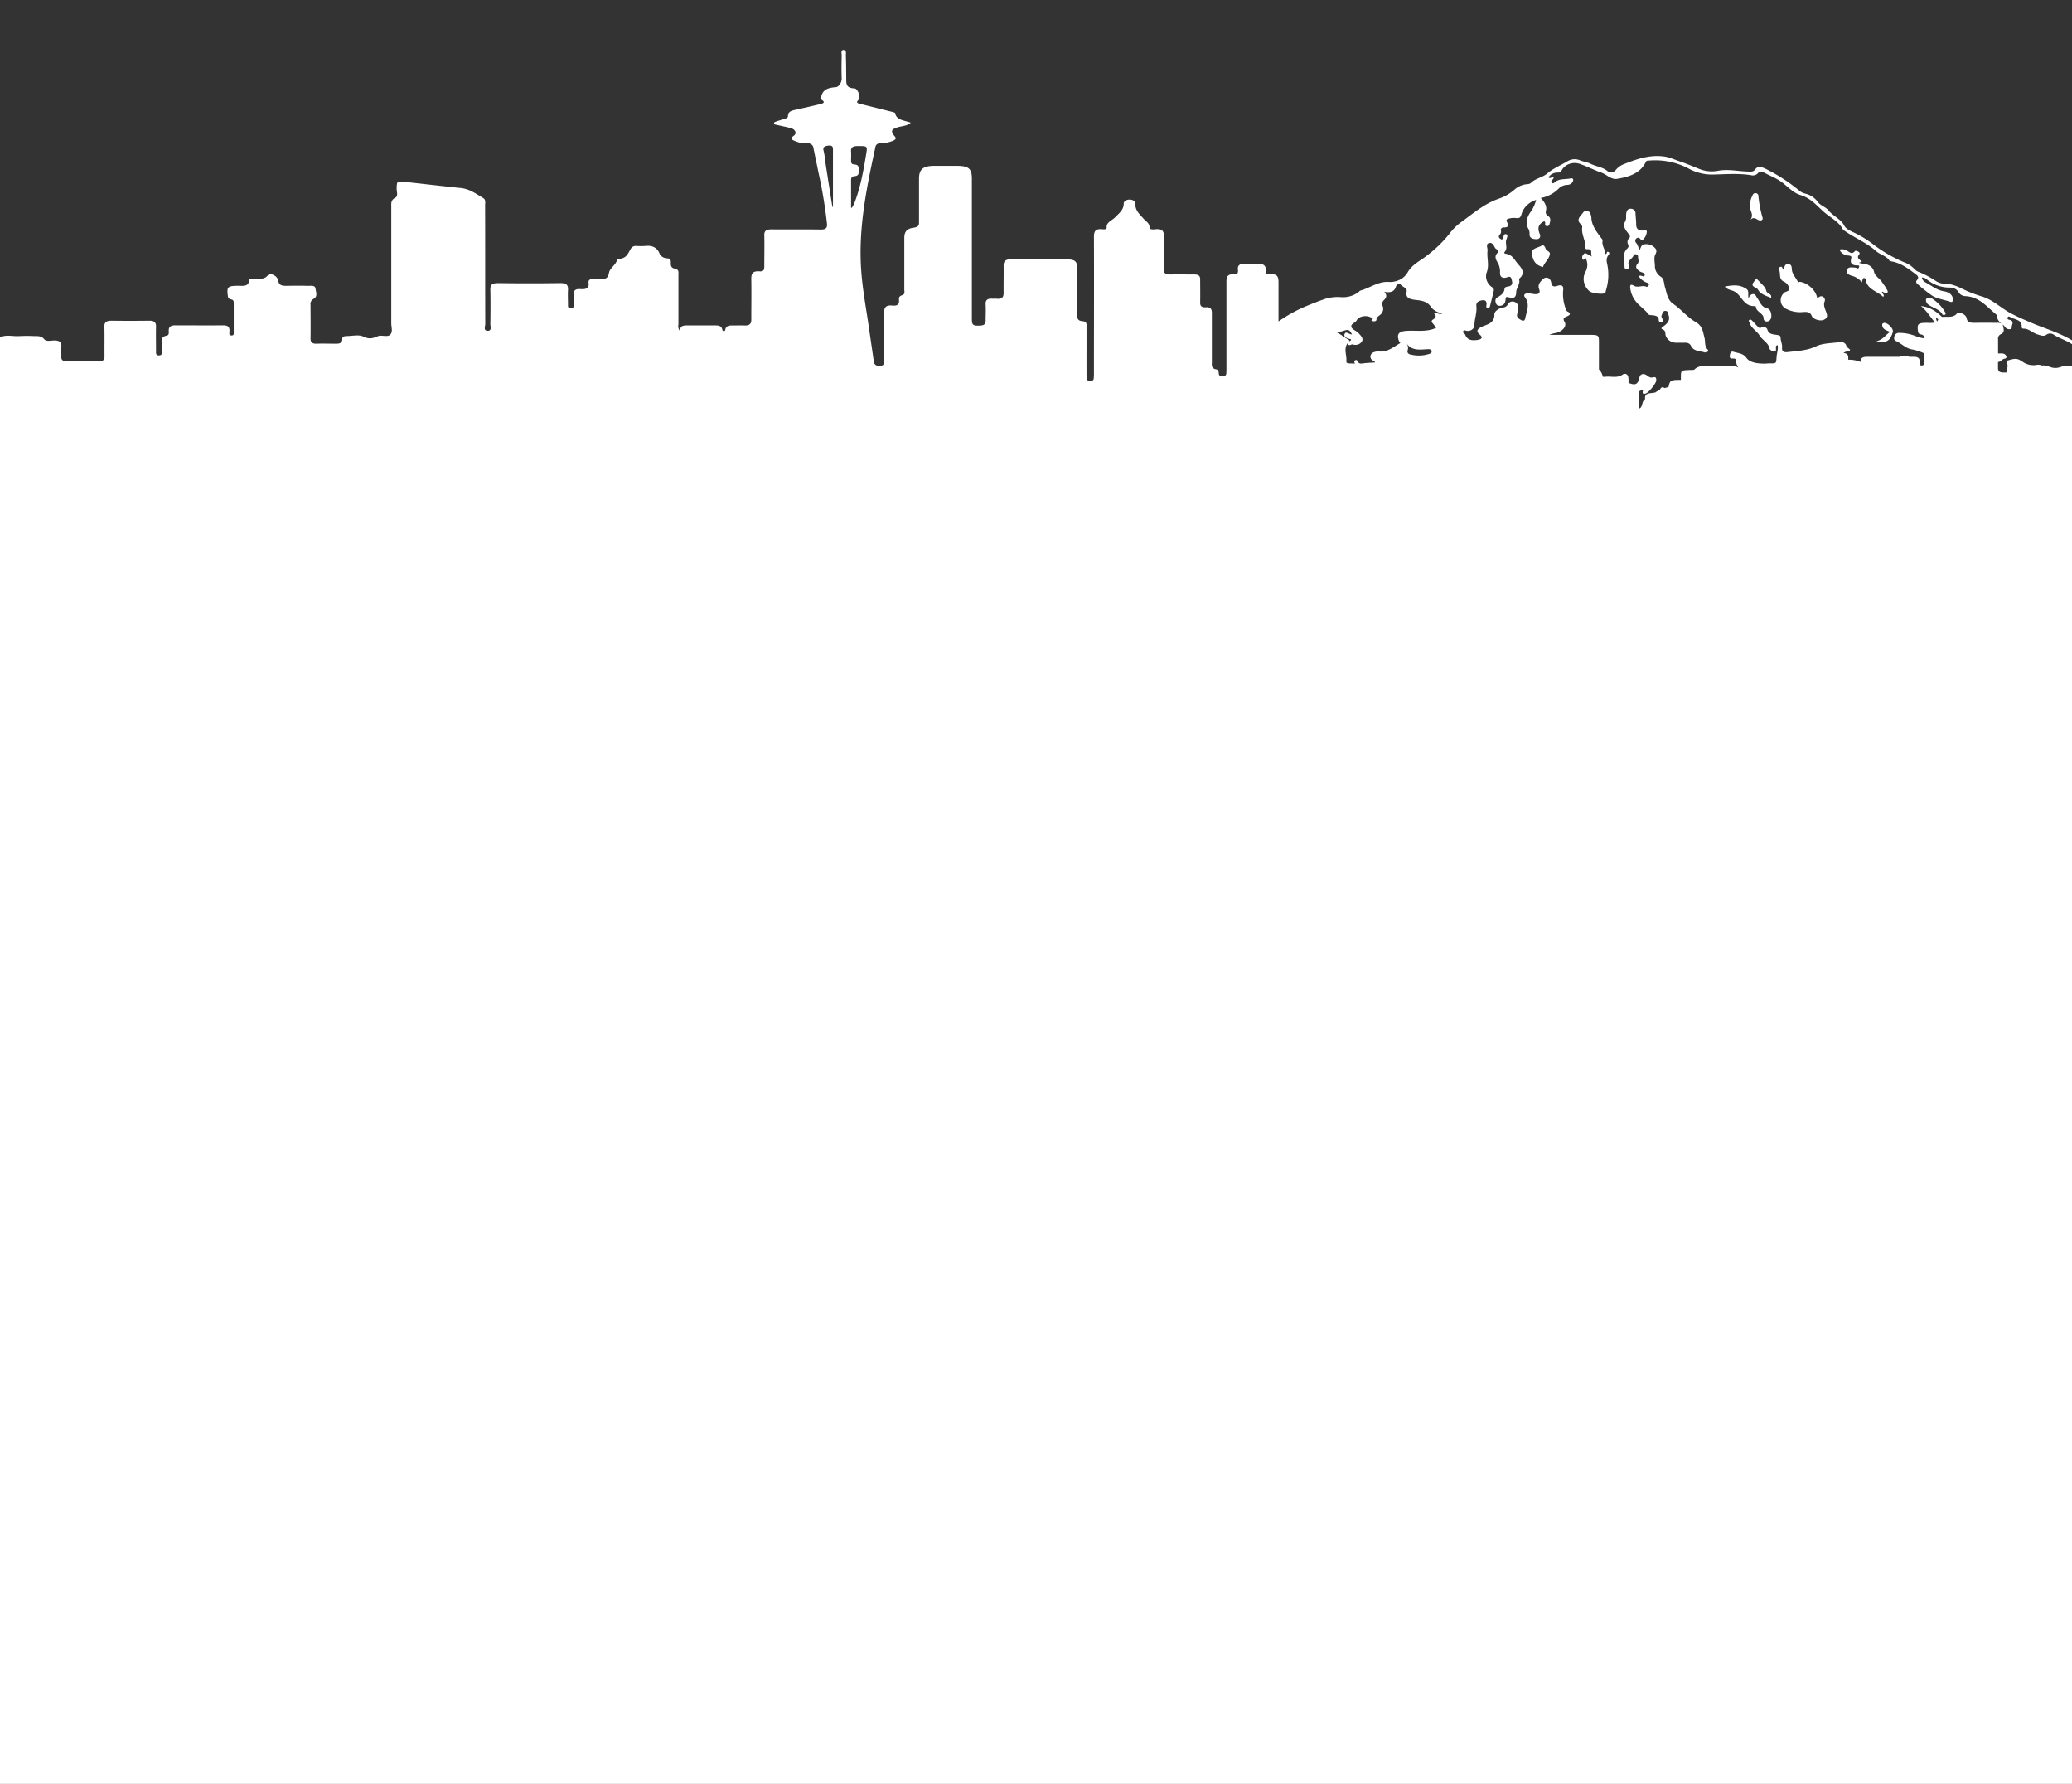 <svg id="Layer_1" data-name="Layer 1" xmlns="http://www.w3.org/2000/svg" viewBox="0 0 1800 1549.33"><rect x="0" y="0" width="1800" height="1549.33" fill="#333333" stroke="none"/><path d="M1480.67,293.15c-1.3-4.95-1.58-10.08-7.63-13.49-7.38-4.24-12.46-11-19.55-15.8-4.92-3.35-5.54-9.41-7.1-14.55-.94-3-.63-6.72-3.19-8.67a12,12,0,0,1-4.11-4.19,10.54,10.54,0,0,1-1.44-5.42c0-3.5-1.26-7,.54-10.38s0-5.21-2.36-6.88a9.78,9.78,0,0,0-3.37-1.46,10.61,10.61,0,0,0-3.73-.18c-3.33.39-3.12,3.31-5,6.19a11.4,11.4,0,0,0-2.36-7.37,2.62,2.62,0,0,1,0-3.71c1.3-1.18,2.57-1,3.71.43s2.12.63,2.88-.22a10.24,10.24,0,0,0,2.67-6.46c0-1.18-1.75-.91-2.91-.8-4.35.34-6.4-1.4-6.33-5.4,0-3.07-.43-6.17-.59-9.24a3.92,3.92,0,0,0-4-4.23c-2.72-.19-3.62,1.82-4,3.74-.42,2.33.29,5.05-.82,7-2.51,4.41,0,7.48,2.5,10.6,1,1.31,2.22,2.69,1,3.93a5.09,5.09,0,0,0-1.57,2.91,4.74,4.74,0,0,0,.65,3.17,2.52,2.52,0,0,1,.08,1.73,2.79,2.79,0,0,1-1,1.45c-4.73,4.75-2.53,10.34-2.36,15.67,0,1,.26,2.44,1.7,2.36a3.07,3.07,0,0,0,1.07-.31,2.61,2.61,0,0,0,.83-.67,2.28,2.28,0,0,0,.46-.92,2.16,2.16,0,0,0,0-1c-2.17-3.7,1.18-5.4,3-7.66.78-1,.82-2.88,2.93-2.44s1.6,2,1.82,3.31c.28,1.73.87,3.36-.62,5.06-2.36,2.67-.49,4.59,1.87,6.35,1.54,1.17,5,1.12,4.42,3.5s-3.5-1-5.11.91a14.26,14.26,0,0,0,7.1,5.5c1.08.3,2.17,1.13,1.46,2.38-.33.57-1.51,1.42-1.75,1.29-3.5-1.93-7.54,1.1-11-1s-3.45.24-3.21,2.25a23.55,23.55,0,0,0,4.92,11.46c3.12,4,7.94,7,11.08,11.26.45.6,2.18.49,3.31.64,2.74.32,5.27.72,5.44,4,0,1.1.64,2.61,2.36,2.12s1.4-1.8.81-3-1.16-1.88-.66-3c.7-1.59,1-4,3.3-3.92s2.18,2.12,2.75,3.77c1.51,4.34-1,7.12-4.38,9.6-1,.69-2.86,1.92-1.08,2.58,3.16,1.19,2.36,3.32,2.88,5.38a8.67,8.67,0,0,0,3.45,4.59,10.33,10.33,0,0,0,5.84,1.76h7.45a5.54,5.54,0,0,1,3.28.61,4.65,4.65,0,0,1,2.13,2.32c2.22,4.47,7.59,4.23,11.82,5.48,1,.28,4.26-.65,2.51-2.5C1480.46,300.33,1481.66,296.58,1480.67,293.15Z" fill="#fff"/><path d="M1397.18,218.79c-1.92-.85-.64,2-2.6,1.84,0-4-3.27-7.37-2.37-11.57.21-.93-.61-1.59-1.18-2.33-4-5.4-8.3-10.76-8.56-17.64a9.88,9.88,0,0,0-.85-3.45,3.14,3.14,0,0,0-1-1.6,3.77,3.77,0,0,0-1.84-.82,3.94,3.94,0,0,0-2,.24,3.38,3.38,0,0,0-1.55,1.2c-2.08,3.07-6.69,6.14-1.56,10.32a3.71,3.71,0,0,1,.72,1.41,3.53,3.53,0,0,1,.06,1.55c-.57,5.55,2.67,10.59,2.88,16,0,1-.31,2.61,1.25,2.5,5.72-.36,2.82,3.39,4.26,6.36-2.51-1.36-3.71-2.12-5-2.69s-2,.51-2.64,1.37a3.69,3.69,0,0,0-.69,1.65,3.57,3.57,0,0,0,.19,1.74c.24.6,1,1.08,1.46.41,1.12-1.7,1.16-1.76,1.94.27a12.07,12.07,0,0,1,.82,5.37,12.23,12.23,0,0,1-1.64,5.22,13.3,13.3,0,0,0-1.24,8.85,14.33,14.33,0,0,0,4.71,7.86c2,1.8,11.09,3,13.29,1.72,1-.57.82-1.48,1.06-2.31a44.74,44.74,0,0,0,1.23-22.35c-.73-3-1.16-5.8,1.09-8.47C1398.1,220.63,1398.5,219.36,1397.18,218.79Z" fill="#fff"/><path d="M1585.14,261.72a3.06,3.06,0,0,0,0-2.21,3.38,3.38,0,0,0-1.47-1.77c-2.08-1.27-3.5.42-5.06,1.33-.57-6.35-8.09-13.55-15.11-14.32-.59,0-1.27.83-1.79-.25-1.68-3.45-4.73-6.36-5.09-10.4-.16-1.95,0-4.58-3.23-4.72s-3,2.54-4,4.89c-1.13-1.12-.9-2.78-2.36-2.59s-2.15,1.7-1.73,2.33c2.1,3.31-.66,8.26,4.42,10.59a8.17,8.17,0,0,1,3.13,2.51,6.83,6.83,0,0,1,1.36,3.55c.36,2.29-2.48,2.35-4,3.37a9.19,9.19,0,0,0-2.45,3.08,8.48,8.48,0,0,0-.83,3.72,8.31,8.31,0,0,0,.94,3.69,9.13,9.13,0,0,0,2.53,3,26.1,26.1,0,0,0,16,3.48c3.19-.15,6-.32,7.49,3.34,1.21,3,7.28,4.75,10.29,3.48,4.06-1.7,3.28-4.41,2-7.5C1585.18,267.57,1583.88,264.79,1585.14,261.72Z" fill="#fff"/><path d="M1636,257.86c1.73-2.43-1.84-2.71-.87-4.57,1.46.19,2.69,2.43,4.16,1.19s0-2.63-.69-4c-.92-1.86-2.36-3.47-3.4-5.16-2-3.27-6.06-5.26-7.1-8.94a7.87,7.87,0,0,0-2.35-4.43,9.45,9.45,0,0,0-4.74-2.43q-3-.47-5.93-1.21c.59-1,3.59-.53,1.54-1.93-2.37-1.65-3.53-2.92-1.52-5.34a1.48,1.48,0,0,0,.33-.6,1.38,1.38,0,0,0,0-.67,1.54,1.54,0,0,0-.29-.62,1.88,1.88,0,0,0-.55-.46c-.95-.61-2.63-1.25-3.17-.59-2.91,3.49-5,.38-7.31-.55a7.5,7.5,0,0,0-2.94-1,7.87,7.87,0,0,0-3.13.24,7.87,7.87,0,0,0,3,3.61,9.28,9.28,0,0,0,4.73,1.53c2.36.34,2.93.81,2.36,2.8-1.06,4,1,5.82,5.37,5.8,1.23,0,2,0,1.54,1.36-.31.84-.69,1.73-2.09,1a4.14,4.14,0,0,0-1.84-.53c-2.58,0-5.7-.91-6.64,2.27-.83,2.77,1.77,4.07,4,4.83a16.17,16.17,0,0,1,9,5.8c.66-3,1.06-3.85,1.77-3.79,2,.15,1.54,1.76,1.77,2.73C1623,251.64,1631.16,253.06,1636,257.86Z" fill="#fff"/><path d="M1535.47,267.93c-5.65-1.34-6.41-5.79-8.94-9.13-1-1.32-1.51-3.44-3.45-3.39s-3.5,1.46-4,4c-.92-3.28.68-6.61-1.78-8.37-5.55-4-12-3.56-18.91-2.12,2.37,3,6.15,2.84,8.84,4.52,6.15,3.77,7.57,12.85,17.36,12.41.28,0,.8.27.8.42,0,4.58,6.67,5.68,6.74,10.25a2.12,2.12,0,0,0,.1,1,2.4,2.4,0,0,0,.54.87,2.68,2.68,0,0,0,.9.6,2.82,2.82,0,0,0,1.08.22,3.85,3.85,0,0,0,1.9-.44,3.4,3.4,0,0,0,1.34-1.29C1539.77,274.85,1538.59,268.65,1535.47,267.93Z" fill="#fff"/><path d="M1857.56,207.37c-14-1.28-27.91-2.74-41.89-4.07-7.61-.72-7.54-.64-7.7,5.1,0,2.27,1.51,5.36-1.11,6.63-3.93,1.89-3.38,4.24-3.38,6.76v76l-.29-.19c-12.08-8.2-26.47-12-39.78-17.79-5.75-2.52-11.59-5-17.12-8-8.3-4.53-14.89-11.35-24.37-14.3a110.87,110.87,0,0,1-13.29-4.85c-6-2.77-11.68-6.16-18.91-6.2a14.93,14.93,0,0,1-8.32-2.63,79.42,79.42,0,0,0-14.94-7.81,9.68,9.68,0,0,1-3.45-2.5,22.77,22.77,0,0,0-8.73-5.7,122.36,122.36,0,0,1-26.19-15,90.45,90.45,0,0,0-16.17-10.19c-3.57-1.82-8.06-3.34-9.74-6.65-3-5.86-9.71-8.24-13.54-13.07-2.58-3.26-7.26-4.34-9.46-7.53a19,19,0,0,0-11.32-7.31,13.45,13.45,0,0,1-4.35-2.12,148.1,148.1,0,0,0-29.65-19.32c-2.93-1.33-6.52-3-8.86.26-1.75,2.45-3.5,2.24-6.15,2.11-8.56-.14-17-2.24-25.72-.78a29.48,29.48,0,0,1-15.67-1c-6.08-2.35-12-5-18.21-7.05-4.46-1.46-8.62-3.6-13.49-4.23-12.56-1.72-23.64,2.11-34.75,6.52a17.1,17.1,0,0,0-7.1,4.89c-2.36,2.93-4.94,3.29-7.87.93-4.07-3.26-9.6-3.66-14.18-6-2.7-1.38-6.15-1.82-9.2-3a11.91,11.91,0,0,0-10.52.53c-6,3.66-12.72,6.35-18.06,10.91-4.18,3.51-10.35,4.23-14.18,8.24a5.8,5.8,0,0,1-3.27,1,19,19,0,0,0-11,4.79,41.31,41.31,0,0,1-13.23,7.71c-13.22,4.44-23,13.3-33.64,20.88a49.94,49.94,0,0,0-10.12,10.32,109.55,109.55,0,0,1-19.48,18.66c-5.72,4.44-12.53,7.49-16.34,14.31a16.3,16.3,0,0,1-7,6.41,18.91,18.91,0,0,1-9.83,1.79c-9-.36-16.13,5.4-24.4,7.61-.26,0-.43.44-.69.63a20.86,20.86,0,0,1-7.34,4,22.6,22.6,0,0,1-8.54,1,36.39,36.39,0,0,0-15.61,2.12c-5.22,1.8-10.33,3.9-15.43,6a126.47,126.47,0,0,0-23.31,13V244.84c0-4.24-1-7.23-7.28-6.59-2.11.21-4.23-.49-3.9-2.54,1.08-7-4.45-6.84-10.17-6.65-2.36,0-4.73.1-7,0-4.73-.26-7.47.93-6.88,5.33.24,1.76,0,4-2.91,3.79-7.09-.46-7.09,3.18-7.09,7.31V319.9c0,1.42,0,2.86-.12,4.24a2.33,2.33,0,0,1-.19,1.1,2.69,2.69,0,0,1-.68.94,3.08,3.08,0,0,1-1.06.6,3.18,3.18,0,0,1-1.23.15c-2.13,0-3.22-.74-3.38-2.5-.12-1.39,0-3.19-2-3.58-4.73-.82-4-3.66-4-6.35V272c0-3-.59-5.48-5.29-5.14-3.9.29-4.94-1.36-4.87-4.24.14-6.7,0-13.37,0-20,0-3.07-1.42-4.24-5.11-4.24-7,0-13.9-.12-20.85,0-4.35.13-5.74-1.31-5.7-4.76.19-9.38-.12-18.77.17-28.15.14-4.53-1.28-7-7.42-6.36-1.94.2-5.06.54-5.09-1.88,0-3.39-3-4.85-5-7.1-3.45-3.89-7.64-7.49-7.24-13,.17-2.12-2.08-3.77-5-3.79s-5.23,1.52-5.18,3.66c0,5.23-4.09,8.3-7.54,11.82-2.74,2.82-7.83,4.24-7.26,9,.14,1.21-2,1.46-3.28,1.31-6.91-.84-7.81,2.12-7.78,7,.16,39.27,0,78.54,0,117.81a44.64,44.64,0,0,1-.17,4.76c-.16,1.59-1.34,2.12-3.16,2.12s-2.91-.8-3-2.31-.12-2.86-.12-4.23V284.19c0-2.12.62-4.91-3.26-5.21-4.73-.34-4.85-2.73-4.73-5.68V234.2c0-7.47-1.58-9-10.59-9-15.65-.13-31.3,0-47,0-4.73,0-6.5,1.59-6.43,5.38.14,7.94-.12,15.91,0,23.85,0,3.64-1.37,5.42-6,5-1.14-.11-2.37,0-3.48,0-4.4-.38-6.36,1-6.15,4.85.29,4.76,0,9.53,0,14.3,0,2.77-1.22,4-4.72,4.23-6.29.21-7.24-.4-7.24-5.84V155.24c0-8.86-2.81-11.19-13.24-11.19H811.92c-10,0-13.5,2.82-13.54,11.13v37.7c0,2.62-.36,4.23-4.43,4.83-6.12.76-8.34,3.58-8.36,8.87v44.84c0,1.8.89,4.13-1.94,5s-2.82,2.5-2.65,4.24c.35,3.45-1.33,5.17-5.63,4.72-6.14-.63-7.37,1.91-7.28,6.46.29,13.66.12,27.35,0,41,0,2.12.66,4.62-3.57,4.87-3.85.25-5.1-1.29-5.48-4.11-1.11-8.2-2.37-16.37-3.55-24.59-2.5-18.45-6.22-36.81-7.42-55.39C745.71,198,752.8,163,760.41,128.13a3.49,3.49,0,0,1,.4-1.54,3.83,3.83,0,0,1,1.05-1.26,4.41,4.41,0,0,1,1.53-.77,4.68,4.68,0,0,1,1.75-.16,28.56,28.56,0,0,0,10.61-2.12c1.75-.78,3.36-1.78,1.63-3.75-4-4.57-3.21-6.35,3.15-8.15,3.42-1,7.51-.91,10.68-3.79-5.46-2.12-12.48-2-13.54-8.29-.12-.65-2.6-1.12-4.07-1.5l-26-6.5c-2.63-.64-4.35-1.17-1.63-3.73,2.12-2-.88-9.76-3.72-9.83-7.25-.13-7.09-4.23-7.09-8.22-.12-6.67,0-13.36-.35-20,0-1.85.78-5.11-2.13-5.11-2.51,0-1.42,3.16-1.47,4.89-.16,6.68-.26,13.37,0,20,0,3.43-2.57,7.14-4.89,7.35-6.69.59-11.25,1.8-12.84,8-.33,1.29-1.63,1.84.19,2.94,3.79,2.33,1.35,3.26-1.44,3.92-6.48,1.54-13,3-19.5,4.49-3.78.91-8.25,1.12-8.18,5.89,0,1.61-2.22,2.12-3.81,2.58-2.15.72-4.35,1.31-6.5,2.12-.85.3-1.94.57-1.82,1.59s1.28,1.08,2.18,1.27c4.08.93,8.22,1.74,12.26,2.77s5.58,4.58,2.91,6.51c-4,2.86-1.39,3.91,1.42,5a24.1,24.1,0,0,0,9.46,1.8,5.62,5.62,0,0,1,2.2,0,5.32,5.32,0,0,1,2,.88,4.6,4.6,0,0,1,1.37,1.55,4.11,4.11,0,0,1,.51,1.92c1.35,6.89,2.88,13.77,4.23,20.66a406.18,406.18,0,0,1,7.47,44.81c.31,3.65-1,5.11-5.77,5-14.18-.23-28.2,0-42.29-.14-4.73,0-6.5,1.25-6.41,5.21.24,8.89,0,17.81,0,26.71,0,2.35,0,4.85-4,4.53-6.87-.55-7.35,2.8-7.28,7.12.17,11.6,0,23.3,0,34.82,0,3.62-1.53,5.32-6.1,5.08-2.88-.15-5.79,0-8.67,0-3.38,0-7.09-.48-7.87,3.75a1.26,1.26,0,0,1-2.51,0c-.78-4.23-4.42-3.77-7.87-3.79H598.19c-3.64,0-7.61-.34-7.42,5a7.3,7.3,0,0,1-1.4-2.83,6.82,6.82,0,0,1,0-3.08V238.86c0-2.12.7-4.81-3-5.51-3.24-.63-3.62-2.39-3.62-4.63,0-1.87.29-4.24-3-4.35a7.9,7.9,0,0,1-4.46-1.39,6.71,6.71,0,0,1-2.63-3.52c-2.36-4.7-6.19-6.5-12.2-5.82a72.55,72.55,0,0,1-7.52,0,5.14,5.14,0,0,0-2.49.3,4.64,4.64,0,0,0-2,1.41c-2.84,4.24-3.93,10-12.25,9.36-.33,4.92-6.36,7.9-7.09,12-.83,4.77-2.72,6-7.85,5.51-1.91-.19-3.88,0-5.79,0-2.91,0-4.52,1-4.16,3.43.75,4.75-2.37,5.81-7.09,5.43-4.12-.34-6.08,1.1-5.8,4.68.24,3,0,6,0,9.06,0,1.42-.11,3.12-2.62,3s-2.36-1.78-2.36-3.2c0-4.23-.26-8.6,0-12.88s-1.37-5.93-6.88-5.86q-27,.38-53.9,0c-5.18,0-6.74,1.54-6.67,5.55.21,10,.17,20,0,30,0,2.12,1.51,5.93-2.36,5.87s-2.06-3.88-2.06-6c-.14-34.34,0-68.67-.14-103,0-2.12.8-4.83-1.7-6.35-6.1-3.52-11.61-7.86-19.6-8.67-15.89-1.61-31.75-3.51-47.61-5.21-7.85-.84-7.78-.76-7.94,5.93,0,2.65,1.53,6.25-1.19,7.73-4,2.12-3.47,5-3.47,7.88V280.82c0,3.33,1.53,7.2-.85,9.79s-7.73,0-10.88,1.42c-4.58,2-7.73,2.71-12.88.17-3.55-1.74-9.46-.34-14.19-.32-1.86,0-3.8.51-3.75,2.29.16,4.66-3.57,4.4-7.4,4.34-4.73,0-9.67-.19-14.49,0-4.31.19-5.77-1.21-5.7-4.7.19-9.71,0-19.41,0-29.11a4.57,4.57,0,0,1,.49-3,5.4,5.4,0,0,1,2.3-2.21c3.66-2.11,1.89-5.84,1.53-8.85s-3.66-2.35-6-2.39q-9.3-.2-18.54,0c-4.14,0-7.09,0-7.92-4.68-.68-4.24-7.09-6.89-8.91-4.54-3.05,3.94-7.09,2.82-11.2,3.1-1.83.12-4.9-.51-5.06,1.27-.57,6-5.72,4.76-10.12,4.8-8.32.11-9.32,1-8.54,7.84.19,1.78.26,3.52,3.08,4,2.22.39,2.15,2,2.17,3.46v24.8c0,1.19.38,3-1.72,3.05-2.63,0-2.11-1.95-2-3.24.17-3.24-.38-5.59-5.41-5.55-13.9.13-27.8,0-41.72,0-3.83,0-5.68,1.34-5.61,4.57,0,1.68.59,4-2.1,4.47-4,.75-3.9,3-3.88,5.45s0,5.42,0,8.11c0,1.57.26,3.56-2.58,3.52s-2.48-2.12-2.48-3.6c0-7.16-.19-14.32,0-21.46,0-3.69-1.51-5.17-6-5.1-10.83.14-21.64.16-32.46,0-4.73,0-6.53,1.29-6.41,5.27.26,8.58,0,17.15.12,25.75,0,3-1.21,4.24-5,4.24-9.27-.13-18.54-.1-27.8,0-3.5,0-4.87-1.19-4.73-4s-.24-5.74,0-8.58c.47-4.24-1.89-5.66-6.76-5.49-2.79.11-6.34,1.06-8.18-1.18-2.37-2.84-5.39-2.63-8.65-2.65-4.24-.19-8.49-.19-12.72,0-6.67.57-14.35-2.48-19.74,3.43-.47.53-2.2.32-3.34.38-8.67.34-8.69.34-8.69,7.56l-4.38,1283.18H1854.27S1855.89,252.52,1857.56,207.37ZM1742,284.21a4.1,4.1,0,0,0,1.89,1.43,4.58,4.58,0,0,0,2.46.24c1.85-.4,1.09-2.26,1.56-3.43.88-2.24.73-4.13-2.36-4.7-1.42-.25-2.06-1.16-1.3-2.29s1.82-.25,2.55.15c3.83,2.12,9.86,2.12,9.46,8.13,0,.77.42,1.72,1.3,1.7,5.06-.15,8.08,3.71,12.43,5,2.56.72,5.34,2,7.59.4a5.5,5.5,0,0,1,6.76,0c5.46,3.39,12,5.13,17,9.11a23.1,23.1,0,0,0,2.37,1.63v7.07c-.26,2.73,1.23,6.08-1.06,8.31v-.13c-2.37,2.27-7.5,0-10.55,1.21-4.44,1.71-7.49,2.33-12.46.14a13.93,13.93,0,0,0-5.81-.74,8.21,8.21,0,0,0-4.73-.48,16.52,16.52,0,0,1-6.11-.15,15.79,15.79,0,0,1-5.52-2.35c-1.11-.66-2.15-1.4-3.31-2-3.48-1.65-7-.13-10.09.67-2.09.56.23,3.12,0,4.83s-.55,3.71-.81,5.55h-2c-4.16.17-5.6-1-5.53-4v-5.17c2,.23,3.71-2.63,5.81-2.86a1.79,1.79,0,0,0,.72-.19,1.51,1.51,0,0,0,.54-.46,1.37,1.37,0,0,0,.25-.63,1.4,1.4,0,0,0-.11-.67c-.76-2.33-2.93-2.67-5.16-2.56a16.85,16.85,0,0,1-2,0V294.55a3.88,3.88,0,0,1,.54-2.63,4.56,4.56,0,0,1,2.18-1.82c3.55-1.78,1.82-5,1.49-7.58a2.85,2.85,0,0,0-.16-.64A14.92,14.92,0,0,1,1742,284.21Zm-470.86,3.39c.9-1.33,2.1-.32,3.22-.25a6.26,6.26,0,0,0,2.36-.12,5.94,5.94,0,0,0,2.1-1,5.34,5.34,0,0,0,1.48-1.67,4.69,4.69,0,0,0,.58-2c0-5.66,2.36-11,1.68-16.65-.43-3.71,2.67-4.85,5.41-5.15,3.34-.38,3.76,2.12,3.29,4.64-.17.93-.14,1.86,1.11,2.12s1.77-.74,2-1.57c1.2-4.62,2.36-9.23,3.38-13.89a2.66,2.66,0,0,0-.37-1.5,3.13,3.13,0,0,0-1.17-1.11,11.92,11.92,0,0,1-4.56-5.7,10.73,10.73,0,0,1-.17-7c2.55-6.61,0-12.83.78-19.06.24-2.22-1.75-5.44,1-6.46,3.31-1.23,4.42,2.22,5.7,4.24.8,1.29,4.32,1.8,1.89,4.23s-1.73,4.92-.38,7.39a15.77,15.77,0,0,1,2.65,9.26c-.36,4.07,2.15,5.89,6.07,4.49,3.36-1.23,3.53.32,4.09,2.25.85,2.94.69,5.29-3.54,5.8-1.14.13-2.65.74-2.7,1.71-.19,3.94-3.09,5.83-6.36,7.78-2,1.21-1.79,3.39-1,5.29a3.1,3.1,0,0,0,1.42,1.53,3.63,3.63,0,0,0,2.18.36,5,5,0,0,0,2.71-1,4.17,4.17,0,0,0,1.52-2.26,7.07,7.07,0,0,0,.42-2.12c0-2.25.57-2.69,3.22-1.84,4.09,1.29,6-.39,6-4.41s4-7.41,2.37-11.69c5.36-4.24,3.31-8.48-.22-12.27s-5-8.6-11.06-9.57c-.78-.13-2-.61-1.3-1.34,3.26-3.28.52-7.17,1.58-10.69.45-1.53,2.08-4.53-.26-5s-1.84,2.9-3,4.24a2.9,2.9,0,0,1-.74.44c-2.1-1.08-3.42-2.29-1.41-4.53a3.55,3.55,0,0,0,.77-1.36,3.27,3.27,0,0,0,.1-1.52c-.8-2.48,1.21-3.16,2.79-3.12,4,.11,3.76-2.52,2.77-4-2.16-3.33.61-3.5,2.67-4a15.45,15.45,0,0,1,4.94-.11c3,.36,3.85-.74,4.58-3.26a17.48,17.48,0,0,1,4.61-7.72,20.32,20.32,0,0,1,8.14-4.84,31.48,31.48,0,0,1-4.35,9.89c-2.94,3.88-5.8,9.91-2.11,15.65a9.91,9.91,0,0,1,.74,4.77c.14,3.28,3.54,3.79,6,3.83,2.86,0,3.87-2.12,2.88-4.51-2-4.64-1.61-8.47,3.78-11a1.4,1.4,0,0,1,.75.55,1.23,1.23,0,0,1,.18.85c0,1.18-.5,2.54,1.44,2.75s2.2-1.35,2.53-2.62c.61-2.36,1.11-4.58-1.75-6.36a4,4,0,0,1-1.49-1.79,3.55,3.55,0,0,1-.12-2.23c1.18-4.56-1.25-7.9-4.49-11.4a29.31,29.31,0,0,0,15.65-8.2,10.19,10.19,0,0,1,3.34-2.29,11.07,11.07,0,0,1,4.08-.9,5.63,5.63,0,0,0,2.83-.76,4.73,4.73,0,0,0,1.9-2c.9-1.69.42-3.37-1.89-2.86-4.42,1-9.46,0-13.24,3-.83.65-1.82,1.74-3,.87s-.21-1.83.48-2.69,1.32-1.34.92-2.36c-1.44-.5-2.36,1.81-4.3.28a8.29,8.29,0,0,1,2.66-2.71,9.45,9.45,0,0,1,3.72-1.38c2.36-.25,3.24.26,4.3-1a22.35,22.35,0,0,0,1.51-2.27,12.66,12.66,0,0,1,7.18-4.69,14,14,0,0,1,8.85.71c5.16,1.86,10,4.23,15,6.23a28.84,28.84,0,0,1,7.28,3.34c2.37,1.72,5.94,3.5,8.56,3.12,10.66-1.64,20.71-4.75,25.51-14.83.61-1.31,1.79-1,2.88-1.12a62,62,0,0,1,35.44,7.58,42.51,42.51,0,0,0,21.27,4.51c10.55-.27,21.07-1.06,31.54.55a6.24,6.24,0,0,0,3.4.05,5.7,5.7,0,0,0,2.82-1.72,3.57,3.57,0,0,1,2.29-1.3,3.88,3.88,0,0,1,2.65.54c4.73,2.69,9.93,4.57,14.46,7.62,5.94,4,10.57,10,17.52,12.1,9.1,2.75,14.19,9.25,20.4,14.69,5.65,5,13.24,8.48,16.55,15.32.19.36.73.57,1.14.85,8.88,6.35,19.38,10.46,27.54,17.77,3.59,3.22,9.45,4.23,12,8.77,8.77,1.08,15.18,5.86,21.65,10.73,2.53,1.91,4.26,3.08,1.85,5.89a2,2,0,0,0-.55,1.47,2,2,0,0,0,.71,1.41,129,129,0,0,0,13.15,10.47c4.18,2.75,10.07,3.39,15.1,5.17,2.53.89,2.79,0,2.84-1.91.14-4.45-4.47-6.52-7.09-6.91-6.79-1-11.26-5-16.55-7.81a6.34,6.34,0,0,1-2.19-1.77,5.37,5.37,0,0,1-1-2.47,8.56,8.56,0,0,1,1.75.15,8.17,8.17,0,0,1,2.13,1.12,30.9,30.9,0,0,0,20.52,7.42,8.92,8.92,0,0,1,4.28,1,8,8,0,0,1,3.07,2.86,6.59,6.59,0,0,0,2.22,2.39,7.64,7.64,0,0,0,3.22,1.15c12.48.4,18.91,9,26.87,15.55a3,3,0,0,1,1.21,1.91c0,2.73,1.64,4.45,3.47,6.05a2.17,2.17,0,0,1,1.38,1.2c-.46-.4-.93-.79-1.38-1.2a14.3,14.3,0,0,0-4.32-.27q-8.94-.15-17.92,0c-4,0-7,0-7.66-4-.66-3.66-6.83-5.91-8.63-3.87-2.95,3.37-6.95,2.41-10.83,2.65H1687c-4.72-4.39-9.9-8.48-18.22-9.37,5.34,4.37,8.27,9.81,12.29,14.34a28.8,28.8,0,0,1-6.69.24c-8,0-9,.84-8.25,6.73.19,1.51.26,3,3,3.43,2.15.32,2.08,1.72,2.08,3v.29a37.3,37.3,0,0,1-8.09-2.31,36.93,36.93,0,0,0-13-2.39,4.28,4.28,0,0,0-2.63.55,3.61,3.61,0,0,0-1.61,1.93c-.56,1.61-.85,3.64,1,4.47,4.87,2.12,8.6,6.48,14,7.37a44.86,44.86,0,0,1,10.4,3.3v8.07c0,1,.35,2.55-1.66,2.61-2.55,0-2-1.67-2-2.78.16-2.77-.38-4.78-5.23-4.76h-4.06c-.19-.81-1.3-1-2.37-1a11.28,11.28,0,0,0-5.48,1h-28.68c-3.71,0-5.48,1.14-5.43,3.94v.51a27.83,27.83,0,0,0-10.4-1.93h-.34v-1.59c0-2.71-1.06-4-4.16-4.23a5.66,5.66,0,0,1,2.53-1.23c1.21-.24,2.72,0,3.24-1.55-1-1.27-2.76-1.84-3.31-3.66a4.45,4.45,0,0,0-2.28-2.59,5.35,5.35,0,0,0-3.65-.42c-6.86,1-14.47.83-20.28,3.62-7.92,3.81-16.1,4-24.33,5-2.77.32-5.63.23-5.25-3.88.26-2.69-1.13-5.48-1.27-8.26,0-1.93-.78-2.29-2.79-2.67-3.22-.63-7.1-.25-8.61-4.36a3,3,0,0,0-.79-1.51,3.67,3.67,0,0,0-1.53-.95,4,4,0,0,0-1.86-.14,3.73,3.73,0,0,0-1.68.72c-1.11.71-2.37-.77-3.19-1.64-1.3-1.31-2.48-2.77-3.81-4.08-.73-.75-1.65-1.91-2.84-1.17s0,1.8.26,2.73c1.33,4.56,6.15,6.89,8.49,10.74,2.55,4.24,8.13,6.63,8.87,11.91,0,.25.4.46.63.65,1,.83,2,1.74,3.48,1.44,1.82-.36,1.23-1.78,1.3-2.92s-.47-2.12,1.49-2.61c.68,3.56-.71,6.87-.92,10.23-.4,5.75,0,5.72-6.41,5.6-1.32,0-2.65.25-3.95.23-6,0-12.74-.74-15.84-5s-7.42-4-11.27-5.3c-2.37-.82-3,1.74-3.22,3.52,0,.95,0,2.27,1.61,2.33,3.45,0,3.66,0,4,3a8.7,8.7,0,0,0,1.92,4.79,13,13,0,0,0-6.93-1.11c-4.11,0-8.25-.25-12.32,0-6.45.49-13.87-2.11-19.1,2.95-.45.44-2.13.27-3.24.32-8.39.29-8.39.29-8.39,6.5v2.12c-8.63,0-9.64.25-10.71,6.12l-3.43,1c-1.22-.91-2.64-1.06-3.49.38a6.32,6.32,0,0,1-1,1.29,22.68,22.68,0,0,0-3.6,2.12,39.28,39.28,0,0,1-4.35.63c-3.35.45-4.72,1.61-4.56,4.35v.88a6.18,6.18,0,0,0-2.36,4c-.57,2.48-1.47,3.81-2.74,4.09V339.83a9.53,9.53,0,0,1,3.23-1.25c.33,1.25-1.56,4.24,2.37,3.22,2.6-.65,9.26-9,9.24-11.39,0-1.53,0-3.41-2.53-2.71s-3.9-.41-5.62-1.68c-3-2.12-5.8-1.27-6.51,2-1.27,5.89-3.52,6.95-9.45,4.49v-.63a18.91,18.91,0,0,0-.26-4.75,3,3,0,0,0-4.73-1.88c-4.73,3.41-9.95,1.4-14.92,1.95a9.32,9.32,0,0,1-2.36,0,12.71,12.71,0,0,0-3.4-6.36V297.17c0-6-.34-6.22-7.43-6.35h-35.58a20.92,20.92,0,0,1,5.58-1.61c5.56-1.14,9.79-5.89,7.64-9.51-1.8-3-.73-3.79,2-4.91s3.76-2.65.43-4.24a2.22,2.22,0,0,1-.7-.58,2,2,0,0,1-.39-.78,36,36,0,0,1-2.6-17.53c.4-3.52-1.49-4.6-5.15-3.39-3.08,1-4.73.53-5.25-2.86-.71-4-4.28-5.53-6.93-3.18s-5,5-3.64,8.64-.26,5-4.3,4.53c-1.66-.21-3.26-.55-4.92-.67-2.74-.17-4.73,1.14-3.07,3.39,4.73,6.22,1.46,12.24.26,18.38-.33,1.76-1.52,2.59-3,1.74-2.1-1.17-4.73-2.25-4-5.38a26.44,26.44,0,0,0,.85-5.72,4.36,4.36,0,0,0-.67-3,5.13,5.13,0,0,0-2.59-2,4.92,4.92,0,0,0-3.41.05,4.41,4.41,0,0,0-1.41.9,3.87,3.87,0,0,0-.93,1.32,4.46,4.46,0,0,1-1.48,1.73,5,5,0,0,1-2.23.87c-4.09.55-8,3.37-7.92,6.12.17,7.16-5.43,8.48-10.66,10.49-.28.12-.54.32-.83.46-3.26,1.76-4.72,3.56-1.2,6.53,2.79,2.39,2,4-1.92,4.61-4.73.7-9,.34-10.75-4.64C1272.24,289.53,1270.25,288.93,1271.15,287.6Zm412.66-10.29a4.08,4.08,0,0,1-1,1.86,7.93,7.93,0,0,1-1-3.39v-.13C1682.53,276.29,1683.2,276.84,1683.81,277.31Zm-505.19.86c1.9-3.79,9.08-4.74,12.89-2.11.38.23,1.79.14.87.93-1.3,1.14-1.25,1.74.5,2,1.37.19,2.88,0,2.93-1.57s1.32-2.5,2.58-3.52a7.28,7.28,0,0,0,2.84-3.57,6.55,6.55,0,0,0,0-4.39,4.38,4.38,0,0,1-.41-2.63,4.68,4.68,0,0,1,1.19-2.43c2.36-2.25,3.38-4.41.49-7.46,5.56,1.06,9-.19,10.26-4.66.52-1.75,3.29-2.71,3.57-2.22,1.42,2.67,6.41,3.16,5.65,6.84-1.11,5.27,2.51,6.35,7,7,5.51.65,10.78,1,14.18,6.25a13.21,13.21,0,0,0,4.36,3.71,15,15,0,0,0,5.71,1.71c-3.41,2.1-5-1.64-7.62.07,2.41,1.92,2,3.7-.65,5.35-1.4.87-1.66,2-.29,3.35a30.79,30.79,0,0,1,2.91,3.94c-8.15,3.81-16.76,2.11-25.08,2.56-7.42.34-9.46,2.86-7.09,9,.23.64,1.91,1.13.28,2.12-5.55,3.2-10.54,7.61-18,6.8a9.74,9.74,0,0,0-3.87.57,4.55,4.55,0,0,0-2,1.07,3.81,3.81,0,0,0-1.15,1.82,3.63,3.63,0,0,0,0,2.09,4,4,0,0,0,1.18,1.8c.76.85,2.56.74,2.58,2.25-3.05.19-6,.25-9,.59a17.86,17.86,0,0,1-3.43.3h-.28a2.94,2.94,0,0,1-2.36-2.23,1.31,1.31,0,0,0-.36-.46,1.41,1.41,0,0,0-.54-.29,1.84,1.84,0,0,0-.62,0,1.52,1.52,0,0,0-.59.19,1.35,1.35,0,0,0-.47.35,1.21,1.21,0,0,0-.28.49,1.13,1.13,0,0,0,0,.55,1.07,1.07,0,0,0,.2.51,9.28,9.28,0,0,1,.4.87,23.22,23.22,0,0,1-2.36,0c-2-.17-5.34.38-5.11-1.9.52-5.26-2.64-10.85,1.16-15.8a1.8,1.8,0,0,0,.19.74c1.06,2.22,2.88,0,4.28.4a7.14,7.14,0,0,0,4.59,0,6.21,6.21,0,0,0,3.38-2.78c1.41-2.62-1.23-5-3-7s-5.13-2.94-6.07-5C1172.74,281.31,1177.42,280.59,1178.62,278.17Zm44.5,23.06a6.68,6.68,0,0,0-1.26-3c4.54,6.35,11,5.52,17.47,5.1,1.49-.11,4.33-.32,4.42,1.8.12,1.95-2.46,2.37-4.06,2.8a29.12,29.12,0,0,1-14.19,0,3.43,3.43,0,0,1-1.3-.38,2.93,2.93,0,0,1-1-.85,2.53,2.53,0,0,1-.36-2.37A6.5,6.5,0,0,0,1223.12,301.23Zm-55.63-14h0c3.9-1.27,5.06-.81,7,3.26-2.37,0-5.37-3.28-6.43-.32s3,3.8,5.67,4.56c0,1-1,1.4-1.84,1.82.52-.7.21-1.25-.55-1.65-3.33-1.76-6.45-4.45-9.83-6.1C1163.47,288.3,1165.53,287.87,1167.49,287.24ZM745,126.84c8.37,0,8.7-.17,7.54,6.6-2.37,14.58-4.94,29.17-10.43,43.26-.63,1.29-1.32,2.51-2,3.76h0l-.76-.14v-24c0-1.8.59-3.1,3.1-3.31,3.92-.32,3.57-2.81,3.57-5s.4-5-3.93-5.18c-2.36-.13-2.74-1.49-2.74-3.06,0-2.69.17-5.38,0-8.07C739,128.21,740.67,126.88,745,126.84Zm-27.78,15.08a93,93,0,0,0-1.7-10.87c-1-3.39,1-4.24,4.35-4.62,4-.31,3.76,2,3.76,4.11v49.08h-.52Q720.11,160.77,717.17,141.92Z" fill="#fff"/><path d="M1342.8,216.16c-.63-1.76-1.49-4-3.85-2.65-3,1.82-8.79,2.12-8.18,6.52s1.87,9.07,7.42,11.19c.93.34,2.13,1.25,2.37.27,1.42-3.75,5.06-6.48,5.84-10.44C1347,218.34,1343.56,218.09,1342.8,216.16Z" fill="#fff"/><path d="M1527.38,191c2.18,1.1,4.54.23,3.74-2.12a100.84,100.84,0,0,1-3.55-18.72,2.15,2.15,0,0,0-.6-1.58,2.72,2.72,0,0,0-1.63-.8,2.89,2.89,0,0,0-1.8.39,2.3,2.3,0,0,0-1,1.37A22.68,22.68,0,0,0,1520,179c0,4,4.4,7.73,0,12.7C1523,187.88,1525,189.85,1527.38,191Z" fill="#fff"/><path d="M1636.84,280.44c-1.78.26-1.89,1.3-1.66,2.63.62,3.11,3.6,3.92,6.81,5.13-4.16,2.81-6,6.77-12,8.26,9.12,1.69,12.08-.34,14.4-8.22C1645.18,285.55,1639.79,280,1636.84,280.44Z" fill="#fff"/><path d="M1524.41,243.67c-1,1.76-3.74,3.71-.31,5.64,1.13.63,2.36,1.06,3,2.12,2.37,4.23,6.93,5.38,11.49,7.26.9-3.9-3.66-3.58-4.13-5.89-.76-3.7-4-5.91-6.39-8.6C1527.46,243.65,1526,241,1524.41,243.67Z" fill="#fff"/><path d="M1677.71,258.84a3.94,3.94,0,0,0-1.32-.23c-1.37.27-3.12.29-3.24,1.69a4.76,4.76,0,0,0,.6,2.57,5.46,5.46,0,0,0,1.93,2c4,2.76,9.45,3.73,11.82,8.33.16.29,1.23.44,1.75.29a1.38,1.38,0,0,0,.54-.27,1.28,1.28,0,0,0,.35-.45,1.14,1.14,0,0,0,.11-.54,1.31,1.31,0,0,0-.17-.54A34.76,34.76,0,0,0,1677.71,258.84Z" fill="#fff"/></svg>